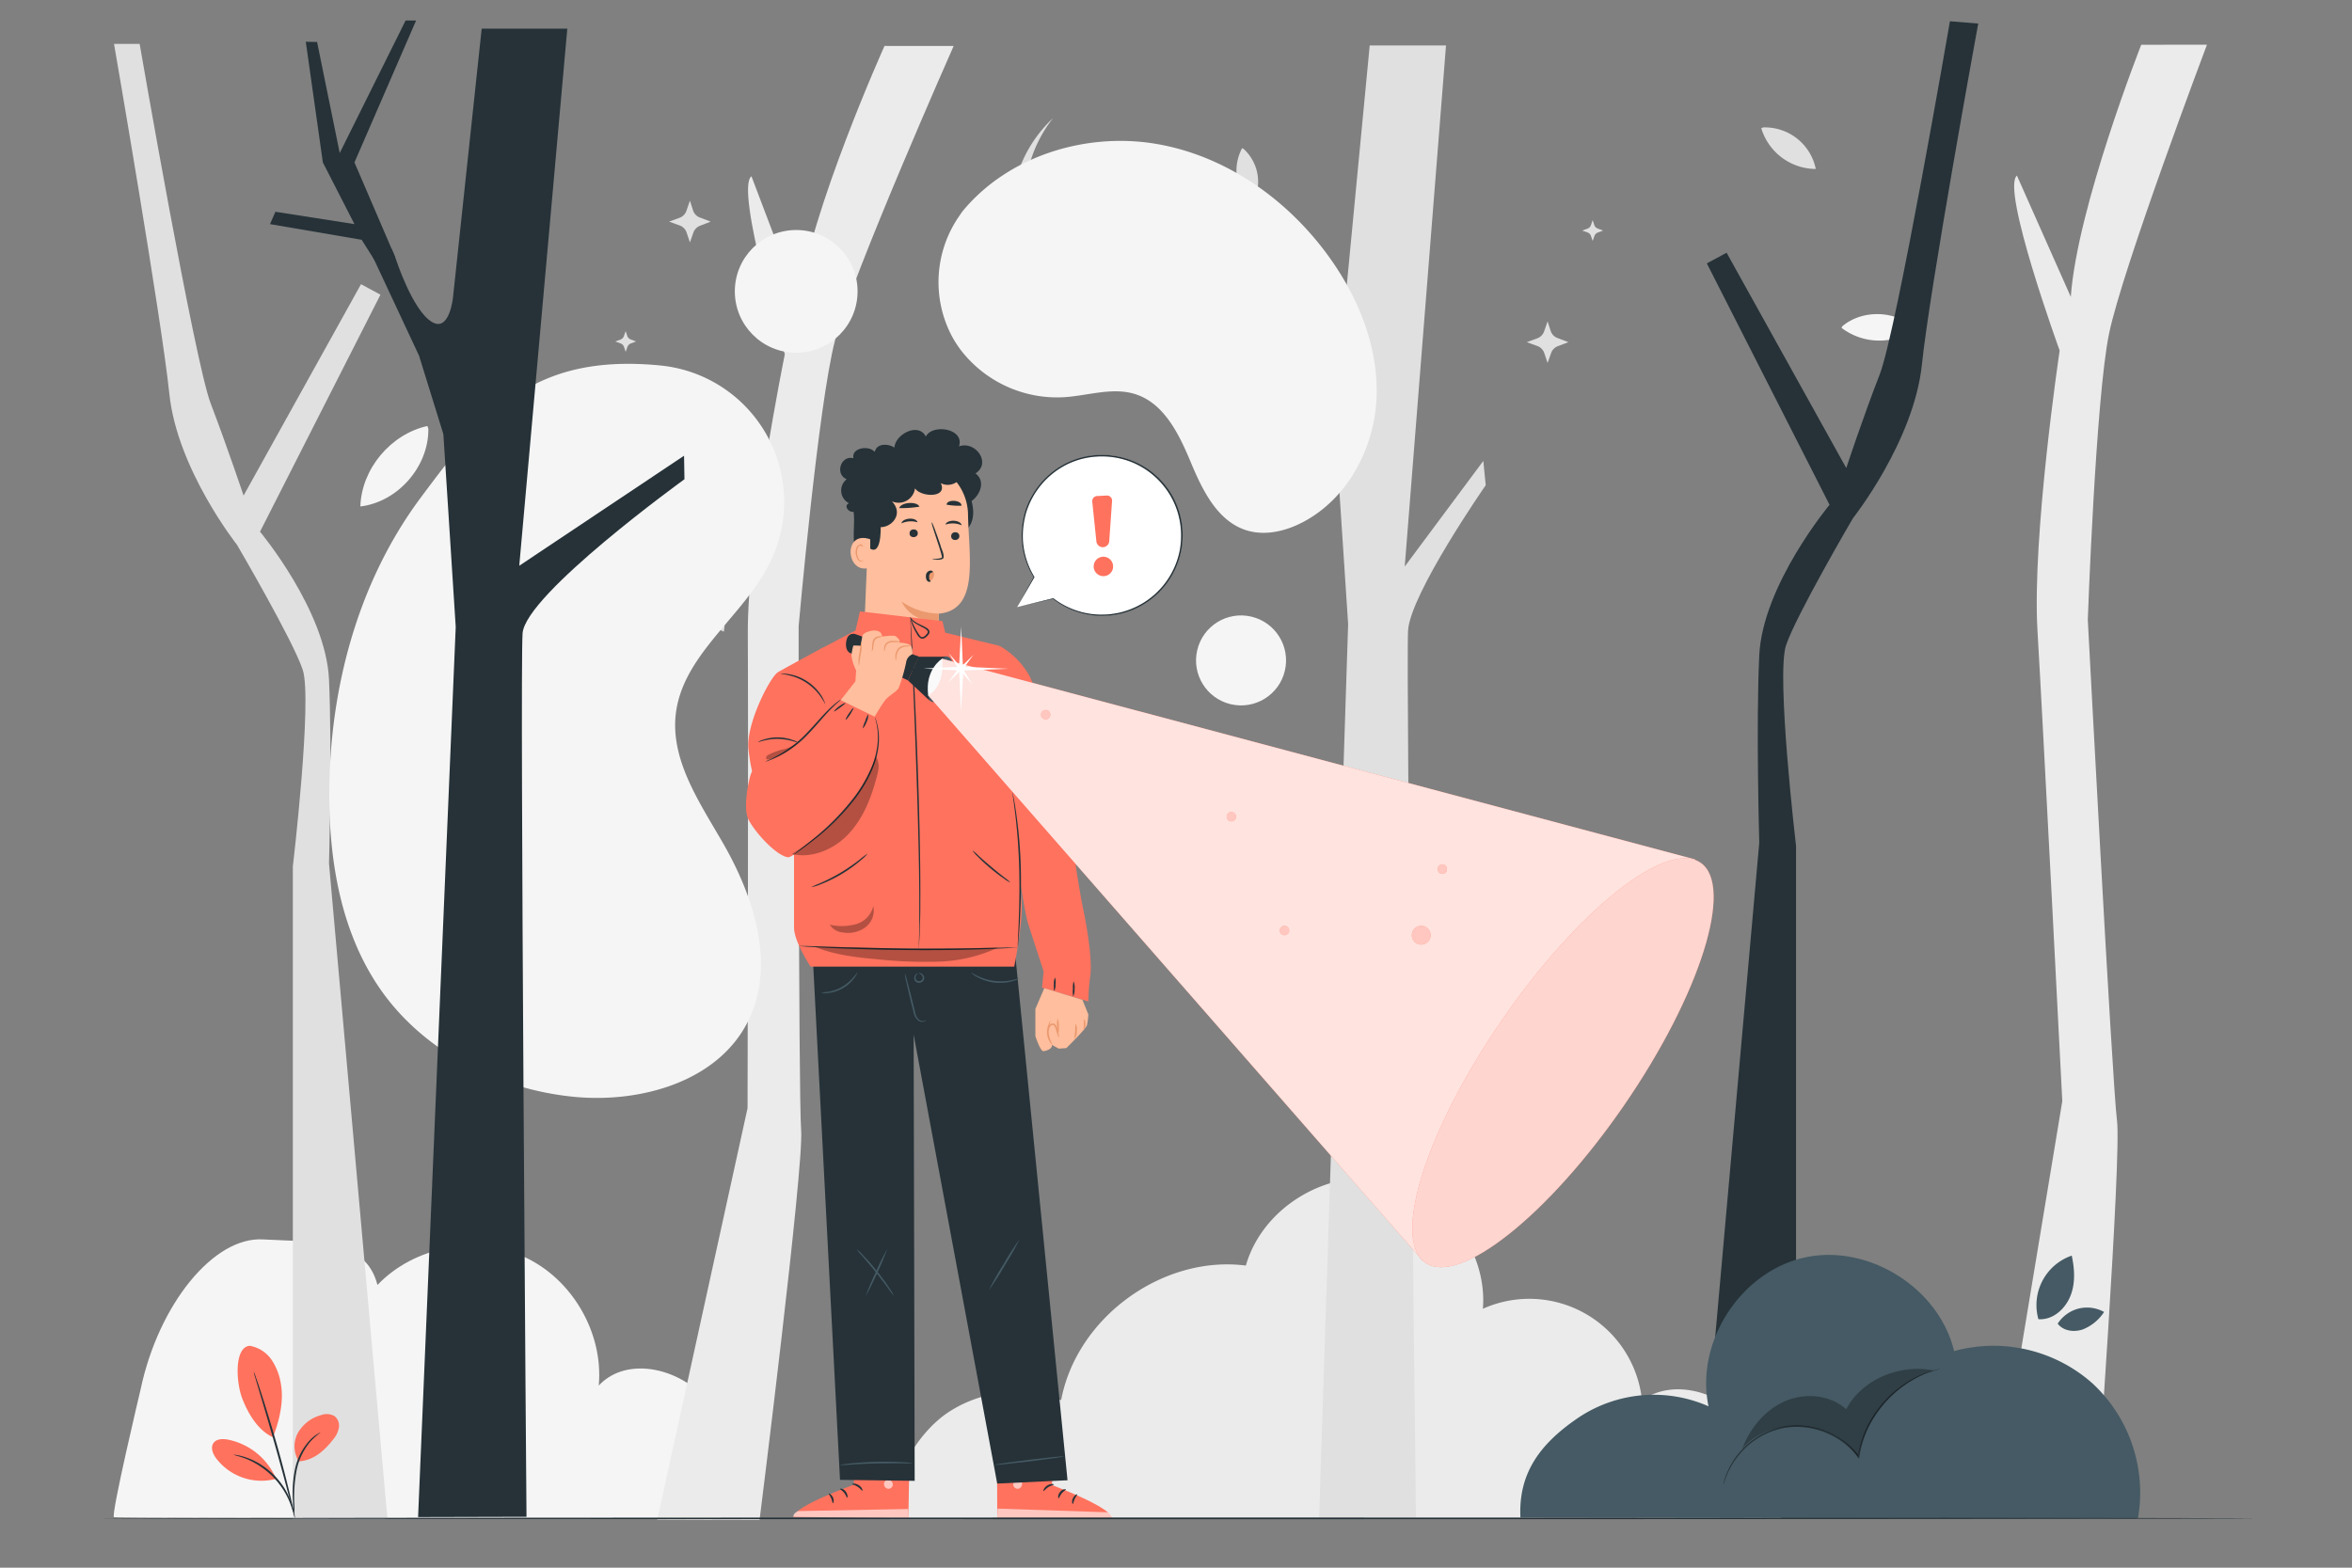 <svg xmlns="http://www.w3.org/2000/svg" viewBox="0 0 750 500"><rect x="0" y="0" width="750" height="500" fill="#808080" stroke="none"/><g id="background-complete"><path d="M235.79,484.28c-.68-13.58-1.54-25.69-9.6-36.64s-26-15.66-35.26-5.73c1.54-16.82-8.5-34.09-23.88-41.09s-35-3.23-46.68,9c-4-15.31-20.67-13.56-36.46-14.52S50.55,416,44.82,443.2c0,0-9.6,40.32-8.46,40.7S235.79,484.28,235.79,484.28Z" style="fill:#f5f5f5"></path><path d="M557.07,454c-7.92-9.8-23.23-14.69-33.47-7.36a36.13,36.13,0,0,0-50.74-29.22c1.53-18.88-12.94-37.72-31.58-41.11s-38.82,9.13-44,27.33c-26.57-3.4-54,16.61-58.91,42.95a39.63,39.63,0,0,0-36,3.86c-10.43,7-18.22,21.54-18.4,34.08L568,484.28C566.63,471.77,565,463.81,557.07,454Z" style="fill:#ebebeb"></path><path d="M436.77,14.49,428.62,99.7s-.37,5.89-5.89,7.41-11.35-22.3-11.35-22.3l-5.73,2.52L419,117.23l7.06,23.69,3.83,58.15-9.26,285.26,30.9.09S448.27,212.86,449,201.09s24.76-46.33,24.76-46.33L473,147l-25.06,33.68L461.1,14.5Z" style="fill:#e0e0e0"></path><path d="M44.53,14S62,115.12,67.2,128.73s10.47,29.33,10.47,29.33l37.45-67.42,6.2,3.35L82.91,169.58s21,25.13,22,47.13,0,58.65,0,58.65l18.64,209.13H93.38V276.41s6.29-53.42,3.14-62.84-20.94-39.8-20.94-39.8S56.49,149.68,54,125.59,36.36,14,36.36,14Z" style="fill:#e0e0e0"></path><path d="M282.05,14.65S258.29,67.43,254.72,96l-15.1-39.78c-5.33,4,10.64,56.76,10.64,56.76s-12,59-11.8,89.38-.08,151.06-.08,151.06L209.59,484.64l32.62.11s14.15-112.52,13.26-124.14-.8-160.89-.8-160.89,6.25-70.62,11.6-91.17S304.1,14.66,304.1,14.66Z" style="fill:#ebebeb"></path><path d="M682.79,14.28s-20.41,51.8-22.46,80.39L643.15,56c-5.11,4.28,13.63,55.81,13.63,55.81s-8.86,59.23-7.07,89.4,7.91,150,7.91,150L635.79,483l32.58-1.62s8.19-112.51,6.69-124-9.31-159.75-9.31-159.75,2.52-70.47,6.77-91.17,31.23-92.21,31.23-92.21Z" style="fill:#ebebeb"></path><path d="M136.28,135.87c-11.7,2.58-21,13.69-21.37,25.66,11.94-1.42,21.85-12.75,21.68-24.78" style="fill:#f5f5f5"></path><path d="M561.63,40.89a18.25,18.25,0,0,0,17.38,13,16.56,16.56,0,0,0-16.82-13.25" style="fill:#e0e0e0"></path><path d="M587.2,104.55a19.85,19.85,0,0,0,23.6.38c-6.08-5.94-16.72-6.37-23.25-.94" style="fill:#f5f5f5"></path><path d="M221.21,185.46a15.67,15.67,0,0,0,9.6,16,14.21,14.21,0,0,0-9.08-16" style="fill:#e0e0e0"></path><path d="M151.77,176.16a15.68,15.68,0,0,0,9.6,16,14.21,14.21,0,0,0-9.08-16" style="fill:#e0e0e0"></path><path d="M396.06,47.27a15.67,15.67,0,0,0,2.87,18.41,14.21,14.21,0,0,0-2.39-18.21" style="fill:#e0e0e0"></path><path d="M368.93,105.93A42.16,42.16,0,0,1,335.8,37.67a42.17,42.17,0,1,0,61.93,56.89A42,42,0,0,1,368.93,105.93Z" style="fill:#e0e0e0"></path><path d="M223.15,69.37l3.47,1.31L223.23,72a3.64,3.64,0,0,0-2.11,2.15L220,77.31l-1.06-3.16a3.63,3.63,0,0,0-2.17-2.23l-3.41-1.24,3.36-1.23a3.59,3.59,0,0,0,2.16-2.2L220,64l1,3.1A3.59,3.59,0,0,0,223.15,69.37Z" style="fill:#e0e0e0"></path><path d="M496.67,107.82l3.46,1.31-3.38,1.28a3.6,3.6,0,0,0-2.12,2.15l-1.14,3.2-1.06-3.16a3.63,3.63,0,0,0-2.17-2.23l-3.4-1.24,3.36-1.23a3.64,3.64,0,0,0,2.16-2.2l1.11-3.21,1,3.1A3.58,3.58,0,0,0,496.67,107.82Z" style="fill:#e0e0e0"></path><path d="M509.45,72.88l1.73.65-1.69.64a1.82,1.82,0,0,0-1.06,1.08l-.57,1.6-.53-1.58a1.79,1.79,0,0,0-1.08-1.12l-1.71-.62,1.68-.61a1.83,1.83,0,0,0,1.09-1.1l.55-1.61.52,1.55A1.78,1.78,0,0,0,509.45,72.88Z" style="fill:#e0e0e0"></path><path d="M201.1,108.25l1.73.66-1.69.64a1.81,1.81,0,0,0-1.06,1.07l-.57,1.6-.53-1.58a1.79,1.79,0,0,0-1.09-1.11l-1.7-.62,1.68-.62a1.78,1.78,0,0,0,1.08-1.1l.56-1.6.51,1.55A1.8,1.8,0,0,0,201.1,108.25Z" style="fill:#e0e0e0"></path><path d="M363.08,53.26l1.73.65-1.69.65a1.81,1.81,0,0,0-1.06,1.07l-.57,1.6L361,55.65a1.8,1.8,0,0,0-1.08-1.11l-1.7-.63,1.68-.61a1.84,1.84,0,0,0,1.08-1.1l.55-1.6.52,1.54A1.78,1.78,0,0,0,363.08,53.26Z" style="fill:#e0e0e0"></path></g><g id="background-simple"><path d="M306.81,67.54l-.92,1.35A36.94,36.94,0,0,0,303.42,107a35.46,35.46,0,0,0,2.81,4.45,38.77,38.77,0,0,0,33.3,15.22c7.51-.52,15.21-3.21,22.37-1,9.32,2.89,14.09,12.83,17.82,21.77s8.53,18.88,17.86,21.73c5.85,1.79,12.32.26,17.77-2.58,14.44-7.5,23-23.82,23.6-39.92s-5.81-31.8-15.22-44.84c-13.18-18.26-33-32.32-55.41-36S321.18,49.92,306.81,67.54Z" style="fill:#f5f5f5"></path><circle cx="395.74" cy="210.64" r="14.35" transform="translate(100.3 547.82) rotate(-76.8)" style="fill:#f5f5f5"></circle><path d="M210.83,116.59C169.62,112.48,154,132,134,158.94S105,220,105,253.56c0,21.87,4,44.55,16.61,62.41,13.9,19.66,37.37,31.48,61.33,33.84,21.36,2.1,45.92-4.84,55.55-24,8.9-17.71,2.13-39.3-7.71-56.5-7.48-13.07-17-26.63-15.29-41.58,2.26-19.34,22.13-31.43,30.41-49.05a43.71,43.71,0,0,0-39.21-62.31" style="fill:#f5f5f5"></path><circle cx="253.89" cy="92.93" r="19.57" style="fill:#f5f5f5"></circle></g><g id="Character"><path d="M308,169.14c2.7-2.42,2.67-6.16,1.81-9.33,2.78-2,4.53-6.39,1.24-8.82,5.18-3.3,0-10.51-5.26-8.62,1.93-5.61-8.35-7.36-10.58-3.14-2.29-4.6-9.73-.78-10,3.53-2-1.34-5.8-1.45-6.26,1.48-1.57-2.3-7.55-1.54-6.79,1.9-4.09-1-6,5.1-2.17,6.71a4.55,4.55,0,0,0,.73,7.65c-1.81.81-.11,3,1.47,2.73.75,5.31-1.88,13.78,4.2,16.49" style="fill:#263238"></path><path d="M275.75,198.82l7.1,9.8,10,10.37,6.15-8.07c.09-3.78.28-11.46.37-15.2,13.2-1.22,9.46-18.53,9.3-32.12a17.18,17.18,0,0,0-17.33-16.42c-9.56.19-14.75,8.42-14.29,18l-1.26,30.64" style="fill:#ffbe9d"></path><path d="M299.34,195.71a21.35,21.35,0,0,1-11.83-3.86s2.57,6.71,11.76,6.24Z" style="fill:#eb996e"></path><path d="M305.92,171c0,1.61-2.64,1.69-2.62,0S305.94,169.34,305.92,171Z" style="fill:#263238"></path><path d="M306.64,167.53a7.29,7.29,0,0,0-5.16-.22C302,165.58,306.34,165.72,306.64,167.53Z" style="fill:#263238"></path><path d="M292.66,170.09c0,1.61-2.64,1.69-2.62,0S292.68,168.45,292.66,170.09Z" style="fill:#263238"></path><path d="M292.6,166.59a7.31,7.31,0,0,0-5.15.34C287.75,165.16,292.1,164.83,292.6,166.59Z" style="fill:#263238"></path><path d="M297.33,178.39c-.36-.21,2.61,0,3.08-.65-.44-2.47-3.74-11.11-3.27-11.12.16-.05,1.36,3.11,2.69,7.08.33,1.5,1.26,2.69,1.05,4.21C300.49,178.94,297.16,178.37,297.33,178.39Z" style="fill:#263238"></path><path d="M293.19,161.59a33.88,33.88,0,0,1-6.44.46C287.27,160.16,292.4,159.79,293.19,161.59Z" style="fill:#263238"></path><path d="M306.6,161.28a20.51,20.51,0,0,1-4.76-.33C302,159.13,306.66,159.45,306.6,161.28Z" style="fill:#263238"></path><path d="M307.12,147.7l-.64-.3c2.23-6-6.86-8.29-9.3-3a5,5,0,0,0-5.73-2.52c-2.34.41-3.45,3.21-5.48,4-6.88-7.49-18.8,5.72-11.65,10.48a5.39,5.39,0,0,0,2.21,8.21c2.48,7.79,13.53,1.23,7.88-4.68a5.26,5.26,0,0,0,7.36-4.14c1.92,2.88,10.53,3.14,8.22-1.66C304,156.2,308.78,151.9,307.12,147.7Z" style="fill:#263238"></path><path d="M280.78,166.68c.2,2.5.18,11.47-4,7.78-1.5-3.45-.78-7.55-.89-11.25" style="fill:#263238"></path><path d="M277.5,172c-8.93-3.09-7.76,11.69,0,9C277.52,180.83,277.5,172,277.5,172Z" style="fill:#ffbe9d"></path><path d="M275.6,178.62c-2.71,1.83-3.21-5.89-.56-4.37.27.89.31-.83-.68-.61C271.47,174.15,273.17,181,275.6,178.62Z" style="fill:#eb996e"></path><path d="M271.88,454.63l.44,18.89s-19.06,6.79-19.32,10.29l36.66.47.53-29.46Z" style="fill:#FF725E"></path><g style="opacity:0.6"><path d="M283.67,472.08a1.5,1.5,0,0,1,1,1.72,1.44,1.44,0,0,1-1.7,1,1.57,1.57,0,0,1-1.06-1.83,1.48,1.48,0,0,1,1.88-.86" style="fill:#fff"></path></g><g style="opacity:0.6"><path d="M289.66,484.28l-.06-3-35.13.66s-1.64.69-1.47,1.84Z" style="fill:#fff"></path></g><path d="M271.73,473.33c0,.18.89.27,1.77.86s1.33,1.34,1.49,1.27-.08-1.1-1.15-1.79S271.69,473.16,271.73,473.33Z" style="fill:#263238"></path><path d="M267.86,474.87c0,.17.73.49,1.33,1.25s.76,1.57.94,1.57.3-1-.46-2S267.87,474.7,267.86,474.87Z" style="fill:#263238"></path><path d="M265.62,479.44c.16,0,.42-.85,0-1.83s-1.28-1.39-1.35-1.24.43.68.78,1.49S265.44,479.42,265.62,479.44Z" style="fill:#263238"></path><path d="M272.1,469c.08.17.9-.07,1.91,0s1.8.41,1.89.26-.65-.8-1.84-.88S272,468.87,272.1,469Z" style="fill:#263238"></path><g style="opacity:0.3"><polygon points="271.97 458.37 272.05 461.74 290.06 461.81 290.14 457.92 271.97 458.37"></polygon></g><path d="M272.09,465.2a3.48,3.48,0,0,0,1.83,0,8.13,8.13,0,0,0,1.93-.56,7.66,7.66,0,0,0,1.06-.55,2.15,2.15,0,0,0,.56-.42.79.79,0,0,0,.1-.95,1,1,0,0,0-.78-.42,2.38,2.38,0,0,0-.69.08,7.38,7.38,0,0,0-1.15.38,6.72,6.72,0,0,0-1.71,1.09c-.86.78-1.16,1.44-1.1,1.48s.51-.5,1.38-1.14a7.88,7.88,0,0,1,1.65-.9,7.76,7.76,0,0,1,1.06-.31c.39-.1.72-.1.82.08s0,.09-.05.2a1.41,1.41,0,0,1-.41.31,10.88,10.88,0,0,1-1,.55,10.61,10.61,0,0,1-1.78.65A11.58,11.58,0,0,0,272.09,465.2Z" style="fill:#263238"></path><path d="M272.32,465.46a3,3,0,0,0,.5-1.77,5.78,5.78,0,0,0-.68-3.13,1.48,1.48,0,0,0-1.15-.94.86.86,0,0,0-.78.5,2.79,2.79,0,0,0-.2.67,4,4,0,0,0,0,1.24,4.07,4.07,0,0,0,.76,1.9c.7,1,1.45,1.19,1.46,1.12s-.56-.44-1.09-1.36a4.11,4.11,0,0,1-.56-1.73,3.81,3.81,0,0,1,.05-1.06c.06-.39.21-.7.35-.66s.49.3.64.61a6.22,6.22,0,0,1,.44,1,6.7,6.7,0,0,1,.33,1.84C272.42,464.76,272.22,465.43,272.32,465.46Z" style="fill:#263238"></path><path d="M336.17,454.77l-.71,18.88s19,7.07,19.16,10.57L318,484.16l-.1-29.47Z" style="fill:#FF725E"></path><g style="opacity:0.6"><path d="M324.13,472.05a1.5,1.5,0,0,0-1,1.7,1.44,1.44,0,0,0,1.68,1.05,1.59,1.59,0,0,0,1.09-1.82,1.5,1.5,0,0,0-1.87-.89" style="fill:#fff"></path></g><g style="opacity:0.6"><path d="M318,484.16l.11-3,35.11,1.17s1.63.71,1.44,1.86Z" style="fill:#fff"></path></g><path d="M336.06,473.47c0,.18-.91.26-1.79.83s-1.35,1.33-1.51,1.26.1-1.11,1.18-1.78S336.09,473.3,336.06,473.47Z" style="fill:#263238"></path><path d="M339.9,475.07c0,.17-.74.47-1.35,1.23s-.78,1.56-1,1.55-.29-1,.48-2S339.89,474.9,339.9,475.07Z" style="fill:#263238"></path><path d="M342.07,479.67c-.16,0-.41-.85.06-1.83s1.29-1.37,1.37-1.22-.44.67-.81,1.48S342.25,479.66,342.07,479.67Z" style="fill:#263238"></path><path d="M335.74,469.15c-.08.16-.9-.09-1.91,0s-1.8.38-1.89.23.66-.79,1.86-.85S335.83,469,335.74,469.15Z" style="fill:#263238"></path><g style="opacity:0.3"><polygon points="336.03 458.51 335.9 461.88 317.88 461.68 317.86 457.8 336.03 458.51"></polygon></g><path d="M335.81,465.34a3.47,3.47,0,0,1-1.83,0,8.12,8.12,0,0,1-1.92-.59,9,9,0,0,1-1.06-.56,2.24,2.24,0,0,1-.55-.43.79.79,0,0,1-.08-1,1,1,0,0,1,.78-.41,2.72,2.72,0,0,1,.69.1,7.26,7.26,0,0,1,1.14.39,6.68,6.68,0,0,1,1.7,1.12c.84.79,1.13,1.46,1.07,1.49s-.49-.5-1.36-1.15a7.29,7.29,0,0,0-1.63-.93,6.57,6.57,0,0,0-1.06-.32c-.38-.11-.71-.11-.81.06s-.05.09,0,.21a1.74,1.74,0,0,0,.4.31,8.91,8.91,0,0,0,1,.56,9.37,9.37,0,0,0,1.78.68A11.59,11.59,0,0,1,335.81,465.34Z" style="fill:#263238"></path><path d="M335.58,465.59a2.9,2.9,0,0,1-.48-1.77,6,6,0,0,1,.25-2,6.68,6.68,0,0,1,.47-1.12,1.53,1.53,0,0,1,1.17-.92.86.86,0,0,1,.77.51,2.42,2.42,0,0,1,.19.68,4.22,4.22,0,0,1,0,1.23,4.3,4.3,0,0,1-.79,1.9c-.72,1-1.47,1.16-1.48,1.1s.56-.44,1.11-1.35a4,4,0,0,0,.56-2.78c-.06-.39-.21-.71-.35-.67s-.49.29-.65.6a7.33,7.33,0,0,0-.45,1,6.71,6.71,0,0,0-.36,1.83C335.49,464.89,335.68,465.56,335.58,465.59Z" style="fill:#263238"></path><polygon points="323.06 297.66 340.41 472.12 317.99 473.17 291.34 330 291.67 472.3 267.86 471.99 258.69 295.81 323.06 297.66" style="fill:#263238"></polygon><path d="M273.41,310.11a5.07,5.07,0,0,1-1,1.82,11.69,11.69,0,0,1-3.71,3.3,12,12,0,0,1-4.75,1.49,5,5,0,0,1-2.05-.12c0-.09.78-.06,2-.25a13.28,13.28,0,0,0,8.21-4.65C273,310.75,273.33,310.07,273.41,310.11Z" style="fill:#455a64"></path><path d="M324.94,312.08a6.89,6.89,0,0,1-2.19.9,15,15,0,0,1-11.15-1.36,6.6,6.6,0,0,1-1.91-1.4c.05-.07.79.45,2.08,1.07a17,17,0,0,0,5.34,1.57,17.29,17.29,0,0,0,5.55-.24C324.07,312.32,324.91,312,324.94,312.08Z" style="fill:#455a64"></path><path d="M295.33,325.32s-.09.29-.55.49a2.18,2.18,0,0,1-2-.31,4.57,4.57,0,0,1-1.46-2.61c-.27-1.09-.56-2.25-.87-3.46-.61-2.46-1.12-4.69-1.47-6.32a13.26,13.26,0,0,1-.47-2.65,14,14,0,0,1,.82,2.57c.44,1.6,1,3.81,1.62,6.27.3,1.22.58,2.38.84,3.47a4.31,4.31,0,0,0,1.22,2.44,2,2,0,0,0,1.71.41A3.62,3.62,0,0,0,295.33,325.32Z" style="fill:#455a64"></path><path d="M292.88,310.44s.11-.1.35-.1a1.46,1.46,0,0,1,.91.37,1.69,1.69,0,0,1,.58,1.38,1.59,1.59,0,0,1-1.28,1.32,1.57,1.57,0,0,1-1.71-.65,1.64,1.64,0,0,1-.06-1.49,1.41,1.41,0,0,1,.66-.73c.22-.1.35-.08.36-.05s-.47.22-.68.91a1.32,1.32,0,0,0,.13,1.1,1.09,1.09,0,0,0,1.19.4,1.12,1.12,0,0,0,.91-.87,1.32,1.32,0,0,0-.36-1C293.4,310.45,292.88,310.53,292.88,310.44Z" style="fill:#455a64"></path><path d="M291,466.65a25.39,25.39,0,0,1-3.41.05c-2.09,0-5,0-8.19.06s-6.09.24-8.19.37a26.67,26.67,0,0,1-3.4.14,2.89,2.89,0,0,1,.9-.2c.58-.09,1.43-.2,2.47-.31,2.09-.22,5-.44,8.21-.52s6.11,0,8.22.09c1.05.05,1.89.11,2.48.18A2.76,2.76,0,0,1,291,466.65Z" style="fill:#455a64"></path><path d="M339.24,464.5c0,.15-4.9.86-11,1.6s-11,1.23-11.06,1.09,4.91-.86,11-1.6S339.23,464.36,339.24,464.5Z" style="fill:#455a64"></path><path d="M325.1,395.28a88.9,88.9,0,0,1-4.67,8.24,87.1,87.1,0,0,1-5.12,8,86.79,86.79,0,0,1,4.67-8.25A82.07,82.07,0,0,1,325.1,395.28Z" style="fill:#455a64"></path><path d="M283,398.23a132.62,132.62,0,0,1-6.94,15.22,69.14,69.14,0,0,1,3.23-7.72A68.12,68.12,0,0,1,283,398.23Z" style="fill:#455a64"></path><path d="M285.06,413.31a17.78,17.78,0,0,1-1.72-2.22c-1-1.39-2.46-3.31-4.1-5.37s-3.21-3.87-4.34-5.18a16.22,16.22,0,0,1-1.79-2.17,14.4,14.4,0,0,1,2.06,1.92c1.21,1.25,2.81,3,4.47,5.11s3.05,4,4,5.48A13,13,0,0,1,285.06,413.31Z" style="fill:#455a64"></path><path d="M262.41,206.53s-11.86,6.42-14.27,7.81c-2.61,1.52-10.34,16.78-9.47,24.55s1.48,6.41.86,7.76-2.72,10.73-.93,14.55,8.57,11.46,12.52,12.2,24.16-27.31,26.5-32.95a22.89,22.89,0,0,0,1.11-11.8l-10.32-4.59h0Z" style="fill:#FF725E"></path><path d="M253.2,262.42v33.47c0,4.45,5.27,12.41,5.27,12.41h64.95s2.81-14.05,2.34-20.37-5.38-65.53-5.38-65.53L318.74,206l-17.32-4.21-.91-3.69L274.21,195l-1.4,6.09L261.6,207C261.6,207.91,253.2,262.42,253.2,262.42Z" style="fill:#FF725E"></path><path d="M318.74,206a25.3,25.3,0,0,1,9.29,9.14c3.36,6,14.1,40.06,14.54,44.31s.67,10.07,0,10.51,2,16.11,2.91,20.37,2.88,15.33,2.21,20.7a69.8,69.8,0,0,0-.64,8.38L332.28,315l.51-5.17s-2.94-9-5-15.42-10.3-66.68-10.3-66.68Z" style="fill:#FF725E"></path><path d="M324.51,302.16a4,4,0,0,1-.71.08l-2,.13c-1.76.11-4.32.23-7.47.34-6.32.23-15,.39-24.68.3s-18.37-.37-24.68-.66c-3.15-.15-5.71-.28-7.47-.39l-2-.15a3,3,0,0,1-.7-.08,3,3,0,0,1,.71,0l2,0L265,302c6.31.19,15,.43,24.66.51s18.36,0,24.67-.15l7.47-.17,2,0A3,3,0,0,1,324.51,302.16Z" style="fill:#263238"></path><path d="M279.05,228.83a2.11,2.11,0,0,1,.21.52,15.13,15.13,0,0,1,.45,1.53,19.75,19.75,0,0,1,.53,5.84,26.1,26.1,0,0,1-2,8.46,44.41,44.41,0,0,1-5.32,9.22,72.43,72.43,0,0,1-13.62,13.65c-1.94,1.53-3.55,2.72-4.68,3.52l-1.3.9a2.73,2.73,0,0,1-.48.29s.13-.14.42-.37l1.24-1c1.09-.85,2.66-2.07,4.57-3.63a77.67,77.67,0,0,0,13.43-13.68,45.48,45.48,0,0,0,5.3-9.1,26.4,26.4,0,0,0,2.08-8.3,21.21,21.21,0,0,0-.36-5.77C279.23,229.58,279,228.85,279.05,228.83Z" style="fill:#263238"></path><path d="M268.19,223.08a5.05,5.05,0,0,1-.91.85c-.59.53-1.44,1.31-2.43,2.32-2,2-4.46,5.11-7.5,8.25a33.87,33.87,0,0,1-9,6.67,29.31,29.31,0,0,1-3.11,1.37,4.83,4.83,0,0,1-1.19.36c0-.09,1.64-.69,4.13-2.05a37.1,37.1,0,0,0,8.76-6.71c3-3.12,5.52-6.19,7.61-8.15a32.27,32.27,0,0,1,2.57-2.22A6.4,6.4,0,0,1,268.19,223.08Z" style="fill:#263238"></path><path d="M290.29,196.9a1.23,1.23,0,0,1,0,.27c0,.21,0,.47.08.8.05.74.12,1.77.22,3.08.17,2.68.4,6.55.65,11.35.5,9.58,1.12,22.82,1.59,37.45s.7,27.9.64,37.5c0,2.4,0,4.57-.09,6.48s-.08,3.54-.16,4.88-.12,2.35-.16,3.09c0,.33,0,.59-.05.8a1.14,1.14,0,0,1,0,.27,1.39,1.39,0,0,1,0-.27v-.8q0-1.12.06-3.09c.05-1.34.06-3,.07-4.89s0-4.07,0-6.47c0-9.59-.31-22.84-.79-37.48s-1-27.87-1.44-37.46c-.2-4.76-.37-8.63-.48-11.35-.06-1.31-.1-2.34-.13-3.09,0-.32,0-.59,0-.8A1.1,1.1,0,0,1,290.29,196.9Z" style="fill:#263238"></path><path d="M276.69,272.21a14.08,14.08,0,0,1-2.22,2.18,43.66,43.66,0,0,1-6.1,4.38,44.21,44.21,0,0,1-6.75,3.29,13.63,13.63,0,0,1-3,.91,28.53,28.53,0,0,1,2.83-1.25,61.44,61.44,0,0,0,6.63-3.4,59.78,59.78,0,0,0,6.13-4.22A26.14,26.14,0,0,1,276.69,272.21Z" style="fill:#263238"></path><path d="M322.21,281.48a9.67,9.67,0,0,1-2-1.21,56,56,0,0,1-4.47-3.42,55,55,0,0,1-4.13-3.83,9.46,9.46,0,0,1-1.52-1.77,12.14,12.14,0,0,1,1.78,1.51c1.06,1,2.53,2.28,4.2,3.69s3.23,2.64,4.35,3.53A11.07,11.07,0,0,1,322.21,281.48Z" style="fill:#263238"></path><path d="M322.83,252.64a1.8,1.8,0,0,1,.13.49c.08.38.17.84.29,1.41.24,1.23.54,3,.85,5.23a149.6,149.6,0,0,1,1.42,17.42c.17,6.83-.1,13-.36,17.47-.14,2.24-.27,4-.38,5.29-.06.57-.1,1-.14,1.43a1.71,1.71,0,0,1-.09.5,2.09,2.09,0,0,1,0-.51c0-.39,0-.86.05-1.44.05-1.33.13-3.11.22-5.28.16-4.47.37-10.64.19-17.45s-.71-12.95-1.25-17.39c-.27-2.21-.51-4-.69-5.24-.08-.57-.14-1-.19-1.43A1.59,1.59,0,0,1,322.83,252.64Z" style="fill:#263238"></path><path d="M275.12,232.26a8.14,8.14,0,0,1,.78-2.26,8.58,8.58,0,0,1,.94-2.2,4.32,4.32,0,0,1-.46,2.38C275.9,231.45,275.24,232.33,275.12,232.26Z" style="fill:#263238"></path><path d="M269.67,229.57c-.12-.08.34-1,1-2s1.35-1.83,1.47-1.75-.35,1-1,2S269.79,229.65,269.67,229.57Z" style="fill:#263238"></path><path d="M265.94,226.92c-.09-.1.6-.88,1.62-1.64s2-1.2,2.05-1.07-.73.74-1.74,1.49S266,227,265.94,226.92Z" style="fill:#263238"></path><path d="M254.5,236.82c-.06.18-2.79-1.09-6.39-1.15s-6.37,1.16-6.42,1a6.12,6.12,0,0,1,1.78-.78,14.34,14.34,0,0,1,9.27.12A5.49,5.49,0,0,1,254.5,236.82Z" style="fill:#263238"></path><path d="M263.12,224.45c-.08,0-.48-.89-1.39-2.21a17.18,17.18,0,0,0-4.43-4.38,16.89,16.89,0,0,0-5.71-2.47C250,215,249,215,249,214.92s.25-.06.71-.07a10.53,10.53,0,0,1,1.93.18,15.13,15.13,0,0,1,5.93,2.4A15.34,15.34,0,0,1,262,222a11.29,11.29,0,0,1,.88,1.73C263.08,224.2,263.16,224.44,263.12,224.45Z" style="fill:#263238"></path><g style="opacity:0.3"><path d="M252.56,272.4c6.31,1.43,13.06-1.37,17.61-6s7.21-10.76,8.95-17c.82-2.93,1.78-5.56.18-8.14a54.81,54.81,0,0,1-4.52,9.89,48.2,48.2,0,0,1-5.68,7.58c-4.8,5.57-10.21,9.56-16.54,13.62"></path></g><g style="opacity:0.3"><path d="M264.94,295a17,17,0,0,0,8.18-.3,7.84,7.84,0,0,0,5.36-5.76,6.77,6.77,0,0,1-2.55,6.83,9.36,9.36,0,0,1-7.33,1.6,5.37,5.37,0,0,1-4-2.44"></path></g><g style="opacity:0.3"><path d="M259.64,301.88c5.89,2.54,13,3.44,19.42,4a144.55,144.55,0,0,0,19.94.84,49,49,0,0,0,19.31-4.52s-23.83.67-31.13.39S259.64,301.88,259.64,301.88Z"></path></g><path d="M336.42,311.76a4.62,4.62,0,0,1,.16,2.15,4.72,4.72,0,0,1-.37,2.12c-.15,0-.21-1-.15-2.15A4.62,4.62,0,0,1,336.42,311.76Z" style="fill:#263238"></path><path d="M342.33,313a4.72,4.72,0,0,1,.33,2.41,4.88,4.88,0,0,1-.44,2.4,7.34,7.34,0,0,1-.08-2.41A7.64,7.64,0,0,1,342.33,313Z" style="fill:#263238"></path><path d="M290.21,196.71a6.09,6.09,0,0,0,1.94,1.83c.71.44,1.64.81,2.65,1.34a7.68,7.68,0,0,1,.77.45,2,2,0,0,1,.71.73,1.16,1.16,0,0,1-.08,1.13,3.63,3.63,0,0,1-.66.78,3.07,3.07,0,0,1-.85.61,1.38,1.38,0,0,1-1.11,0,3.46,3.46,0,0,1-1.24-1.42A18.53,18.53,0,0,1,291,199.5a9,9,0,0,1-.77-2.65c.08,0,.39,1,1.11,2.51a23.5,23.5,0,0,0,1.43,2.57c.31.45.61,1,1,1.21s1-.11,1.4-.54.86-.93.64-1.32a3.22,3.22,0,0,0-1.25-1c-1-.53-1.9-1-2.62-1.45A3.49,3.49,0,0,1,290.21,196.71Z" style="fill:#263238"></path><g style="opacity:0.3"><path d="M254.52,236.53a10.1,10.1,0,0,1-4.58,2.42,21.49,21.49,0,0,0-4.91,1.78,1.62,1.62,0,0,0-.62.54.66.66,0,0,0,0,.77c.24.26.67.19,1,.09a18.3,18.3,0,0,0,9.07-5.6"></path></g><path d="M289.52,217l-18.63-8.83c-1.34-.85-1.38-3.24-.66-4.85a2.07,2.07,0,0,1,2.55-1.07l20.32,7.18Z" style="fill:#263238"></path><path d="M296.34,215.47c-1.41,4-1,7.71.82,8.37s4.51-2,5.92-6,1.05-7.71-.81-8.38S297.75,211.5,296.34,215.47Z" style="fill:#455a64"></path><path d="M289.52,217l6.9,6.45a11.89,11.89,0,0,1,5.05-14l-8.46,0Z" style="fill:#263238"></path><polygon points="300.4 210.09 295.98 221.81 453.61 401.99 540.49 274.1 300.4 210.09" style="fill:#FF725E"></polygon><g style="opacity:0.8"><polygon points="300.4 210.09 295.98 221.81 453.61 401.99 540.49 274.1 300.4 210.09" style="fill:#fff"></polygon></g><path d="M456.2,298.27a3,3,0,1,1-3-3A3,3,0,0,1,456.2,298.27Z" style="fill:#FF725E"></path><g style="opacity:0.6"><path d="M456.2,298.27a3,3,0,1,1-3-3A3,3,0,0,1,456.2,298.27Z" style="fill:#fff"></path></g><path d="M394.16,260.48a1.49,1.49,0,1,1-1.48-1.49A1.49,1.49,0,0,1,394.16,260.48Z" style="fill:#FF725E"></path><g style="opacity:0.6"><path d="M394.16,260.48a1.49,1.49,0,1,1-1.48-1.49A1.49,1.49,0,0,1,394.16,260.48Z" style="fill:#fff"></path></g><path d="M411.09,296.78a1.49,1.49,0,1,1-1.49-1.49A1.49,1.49,0,0,1,411.09,296.78Z" style="fill:#FF725E"></path><g style="opacity:0.6"><path d="M411.09,296.78a1.49,1.49,0,1,1-1.49-1.49A1.49,1.49,0,0,1,411.09,296.78Z" style="fill:#fff"></path></g><circle cx="459.93" cy="277.2" r="1.49" style="fill:#FF725E"></circle><g style="opacity:0.6"><circle cx="459.93" cy="277.2" r="1.49" style="fill:#fff"></circle></g><path d="M334.93,227.93a1.49,1.49,0,1,1-1.49-1.49A1.49,1.49,0,0,1,334.93,227.93Z" style="fill:#FF725E"></path><g style="opacity:0.6"><path d="M334.93,227.93a1.49,1.49,0,1,1-1.49-1.49A1.49,1.49,0,0,1,334.93,227.93Z" style="fill:#fff"></path></g><ellipse cx="498.4" cy="338.94" rx="77.43" ry="23.74" transform="translate(-63.26 557.62) rotate(-55.49)" style="fill:#FF725E"></ellipse><g style="opacity:0.7"><ellipse cx="498.4" cy="338.94" rx="77.43" ry="23.74" transform="translate(-63.26 557.62) rotate(-55.49)" style="fill:#fff"></ellipse></g><path d="M296,221.81s5.37-2.49,4.42-11.72C300.4,210.09,294.86,213.45,296,221.81Z" style="fill:#fafafa"></path><polygon points="307.2 213.84 306.45 226.84 305.85 213.84 294.52 213.24 305.83 212.64 306.5 199.83 307.05 212.65 321.56 213.29 307.2 213.84" style="fill:#fff"></polygon><polygon points="305.45 213.03 302.52 208.31 306.17 212.52 305.45 213.03" style="fill:#fff"></polygon><polygon points="306.5 212.7 310.43 208.83 307.12 213.34 306.5 212.7" style="fill:#fff"></polygon><polygon points="307.2 213.64 310.13 218.36 306.48 214.15 307.2 213.64" style="fill:#fff"></polygon><polygon points="306.15 213.97 302.21 217.84 305.53 213.34 306.15 213.97" style="fill:#fff"></polygon><path d="M290.18,205.76c-1-.76-3.51-.8-3.51-.8s.84-.57-1-2c-.63-.5-4.41.06-4.41.06a1.85,1.85,0,0,0-1.37-1.77,4.39,4.39,0,0,0-2.34,0c-1.27.37-2.59.78-2.65,2.09l-.48,2.65h-.05a11.84,11.84,0,0,0-2.27-.08,22.6,22.6,0,0,0-.6,3.06,13.89,13.89,0,0,0,1.5,4.82l-.22,3.51-4.7,6,10.82,5.27s2-3.42,3.23-5.08,4-2.92,4.51-4.24a53.18,53.18,0,0,0,2.32-8.07,3.15,3.15,0,0,1,2-2.5S291.16,206.52,290.18,205.76Z" style="fill:#ffbe9d"></path><path d="M274.68,204.66a10.39,10.39,0,0,1-.19,3.88c-.36,2.11-.53,3.81-.63,3.82a9.71,9.71,0,0,1,.17-3.89A35.58,35.58,0,0,1,274.68,204.66Z" style="fill:#eb996e"></path><path d="M278,207.83a7,7,0,0,1,.09-1,8.5,8.5,0,0,1,.27-2.45,2.07,2.07,0,0,1,.92-1.14,3,3,0,0,1,1.11-.31c.62-.05,1-.1,1,0s-.35.23-.95.37a3.33,3.33,0,0,0-.95.35,1.78,1.78,0,0,0-.7.93,14.73,14.73,0,0,0-.38,2.33C278.27,207.52,278,207.86,278,207.83Z" style="fill:#eb996e"></path><path d="M287.08,204.65a2.54,2.54,0,0,1-1.05.15c-.32,0-.7,0-1.12,0a3.19,3.19,0,0,0-1.28.21,2,2,0,0,0-1,.72,2.79,2.79,0,0,0-.36,1c-.1.63-.24,1-.31,1a3.49,3.49,0,0,1,0-1.06,2.37,2.37,0,0,1,.32-1.16,2.3,2.3,0,0,1,1.18-.93,3.43,3.43,0,0,1,1.44-.2l1.15.06C286.7,204.52,287.09,204.59,287.08,204.65Z" style="fill:#eb996e"></path><path d="M290.29,206.08c0,.07-.45.08-1.15.13a3.46,3.46,0,0,0-2.37.91,4.1,4.1,0,0,0-.92,2.41c-.08.69-.11,1.14-.18,1.14a2.59,2.59,0,0,1-.15-1.16,3.89,3.89,0,0,1,.91-2.71,2.9,2.9,0,0,1,1.42-.81,4.32,4.32,0,0,1,1.29-.11A2.41,2.41,0,0,1,290.29,206.08Z" style="fill:#eb996e"></path><path d="M333,315.17l-2.84,6.63v8.67s1.58,4.89,2.59,4.79,2.94-.83,2.67-2l2.21,1.2,2.4-.18s6.28-6.09,6.6-7.38a21.75,21.75,0,0,0,.41-3.37l-1.88-4.64Z" style="fill:#ffbe9d"></path><path d="M334.9,325.57c.07,0,0,.48-.16,1.21a7.85,7.85,0,0,0-.33,2.78,10.52,10.52,0,0,0,1.27,3.75c0,.05-.43-.24-.85-.89a6,6,0,0,1-.94-2.82,6.41,6.41,0,0,1,.5-2.93C334.66,326,334.83,325.55,334.9,325.57Z" style="fill:#eb996e"></path><path d="M337.67,330.9c-.07,0-.24-.38-.47-1-.12-.33-.25-.73-.38-1.17a6.41,6.41,0,0,0-.49-1.35.73.73,0,0,0-.95-.41,1.3,1.3,0,0,0-.69.75c-.22.61-.26,1.07-.35,1.06s-.16-.44,0-1.18a1.61,1.61,0,0,1,.85-1.07,1.16,1.16,0,0,1,.9-.05,1.42,1.42,0,0,1,.69.63,5.74,5.74,0,0,1,.5,1.48c.11.46.2.87.27,1.21C337.69,330.45,337.74,330.88,337.67,330.9Z" style="fill:#eb996e"></path><path d="M343,326.44a4.14,4.14,0,0,1,.37,2.53,4.2,4.2,0,0,1-.71,2.46,12.6,12.6,0,0,1,.19-2.49A14.65,14.65,0,0,1,343,326.44Z" style="fill:#eb996e"></path><path d="M337.24,324.84a5.53,5.53,0,0,1,.38,2.56,5.7,5.7,0,0,1-.29,2.57,7.26,7.26,0,0,1-.23-2.56A7.89,7.89,0,0,1,337.24,324.84Z" style="fill:#eb996e"></path><path d="M345.6,328.42c-.12-.05,0-.75,0-1.65s0-1.62.16-1.66.4.73.36,1.68S345.75,328.49,345.6,328.42Z" style="fill:#eb996e"></path><path d="M297.37,182.36a1.21,1.21,0,0,0-1.41.6,2,2,0,0,0,0,1.62.75.75,0,0,0,.44.52.66.66,0,0,0,.5,0,1.86,1.86,0,0,0,.41-.33,3.34,3.34,0,0,0,.53-1.22c.12-.44,0-1.08-.44-1.17" style="fill:#eb996e"></path><path d="M296.78,185.28c0,.06,0,.17-.17.25a.79.79,0,0,1-.72-.1,1.4,1.4,0,0,1-.56-.87,3.2,3.2,0,0,1-.06-1.09,1.64,1.64,0,0,1,1.47-1.5c.63,0,.83.43.73.51s-.35.07-.61.22a1.16,1.16,0,0,0-.56.93,5,5,0,0,0,0,.77,1.45,1.45,0,0,0,.09.48C296.48,185.11,296.7,185.17,296.78,185.28Z" style="fill:#263238"></path></g><g id="speech-bubble"><path d="M324.34,193.64l5.4-9.52a25.55,25.55,0,1,1,6.11,6.79h0Z" style="fill:#fff"></path><path d="M324.34,193.64l11.49-2.84-.07.2h0a.12.12,0,0,1,0-.18.14.14,0,0,1,.16,0,25.33,25.33,0,0,0,12.13,5,23.79,23.79,0,0,0,4,.18c.69,0,1.38-.06,2.09-.12l2.12-.33a25.69,25.69,0,0,0,8.46-3.36,25.33,25.33,0,0,0,11.43-16.46,25.65,25.65,0,0,0-.3-11.15,24.8,24.8,0,0,0-5.38-10.3,25.07,25.07,0,0,0-9.65-6.9,25.65,25.65,0,0,0-11.24-1.74,24.74,24.74,0,0,0-10.32,3,25.51,25.51,0,0,0-7.66,6.51,25.9,25.9,0,0,0-4.31,8.13,27.5,27.5,0,0,0-1.13,8.18,25.29,25.29,0,0,0,3.69,12.54.15.15,0,0,1,0,.13c-3.44,5.91-5.08,8.71-5.51,9.46.42-.76,2-3.6,5.29-9.58v.12a25.42,25.42,0,0,1-3.83-12.66,27.66,27.66,0,0,1,1.1-8.31A25.92,25.92,0,0,1,339,148.27a25.14,25.14,0,0,1,10.52-3.11A26,26,0,0,1,361,146.92a25.63,25.63,0,0,1,9.85,7,25.25,25.25,0,0,1,5.49,10.52,25.7,25.7,0,0,1-20,31.5l-2.16.33c-.72,0-1.42.07-2.12.11a22.32,22.32,0,0,1-4-.21A25.46,25.46,0,0,1,335.77,191l.18-.19v0a.12.12,0,0,1,0,.18l-.05,0Z" style="fill:#263238"></path><path d="M348.3,160l1.31,12.67a2.05,2.05,0,0,0,2,1.85h0a2.06,2.06,0,0,0,2.1-1.91l.9-12.83a1.61,1.61,0,0,0-1.7-1.73l-3.1.16A1.62,1.62,0,0,0,348.3,160Z" style="fill:#FF725E"></path><path d="M354.8,181.62a3.1,3.1,0,1,1-2-3.91A3.11,3.11,0,0,1,354.8,181.62Z" style="fill:#FF725E"></path></g><g id="Trees"><path d="M153.6,9.15l-9.15,85.72s-1.09,11.08-6.63,7.87c-6.32-3.65-11.67-20.37-11.67-20.37l-1.27-3-6,2.54,14.75,31.55,7.75,25,3.94,61.5-12,283.9,34.57-.09S165.75,214.49,166.64,202s51.62-49.15,51.62-49.15l-.13-7.5-52.55,35.09L180.9,9.13Z" style="fill:#263238"></path><polyline points="126.06 82.12 113.03 51.8 132.68 6.55 129.33 6.55 108.33 48.81 101.11 13.39 97.51 13.32 102.95 51.8 113.03 71.48 87.82 67.54 86.1 71.48 115.33 76.48 119.83 83.6" style="fill:#263238"></polyline><path d="M621.79,6.78s-17,98.76-22.39,112.63-10.67,29.87-10.67,29.87L550.58,80.61,544.27,84l39.13,77s-21.34,25.6-22.41,48,0,59.75,0,59.75L542,481.83h30.72v-212s-6.4-54.42-3.2-64,21.34-40.54,21.34-40.54,19.45-24.54,22-49.08S630.81,7.52,630.81,7.52Z" style="fill:#263238"></path></g><g id="Plants"><path d="M667.3,441.27a47.52,47.52,0,0,0-44.18-10.35c-4.85-20.26-27.52-34.38-47.84-29.81s-34.76,27-30.47,47.42a43.25,43.25,0,0,0-41.39,3.55c-12,8.13-19.29,17.47-18.59,31.92l196.91.28A47.54,47.54,0,0,0,667.3,441.27Z" style="fill:#455a64"></path><path d="M549.55,473.5a17.84,17.84,0,0,1,1.08-3.6,24.62,24.62,0,0,1,5.75-8.45,24.29,24.29,0,0,1,13.52-6.66,25.27,25.27,0,0,1,17.77,4.57,23.4,23.4,0,0,1,5.22,5.09l-.46.12a33.13,33.13,0,0,1,6.11-14.77,35.6,35.6,0,0,1,4.6-5.18,36.12,36.12,0,0,1,4.75-3.64,31.4,31.4,0,0,1,7.74-3.64c1-.33,1.73-.45,2.23-.59a4,4,0,0,1,.79-.15,6.09,6.09,0,0,1-.76.24c-.5.17-1.26.32-2.2.67a33.41,33.41,0,0,0-7.62,3.75,36,36,0,0,0-4.65,3.66,36.43,36.43,0,0,0-4.51,5.14,33,33,0,0,0-6,14.58l-.1.62-.37-.5a23.22,23.22,0,0,0-5.1-5A24.92,24.92,0,0,0,570,455.26a24.19,24.19,0,0,0-13.33,6.45,25.52,25.52,0,0,0-5.82,8.27,24.76,24.76,0,0,0-.95,2.6l-.22.69A.73.73,0,0,1,549.55,473.5Z" style="fill:#263238"></path><g style="opacity:0.3"><path d="M588.72,449.46c-5.19-4.65-13.23-5.33-19.61-2.52s-11.09,8.64-13.57,15.15c4.63-5.51,12.16-7.71,19.33-7.18s13.81,3.79,17.57,9.91a37.11,37.11,0,0,1,21.74-26.89l2.41-.81C606,434.93,593.76,439.84,588.72,449.46Z"></path></g><path d="M662.81,417.36a11.3,11.3,0,0,0-6.66,4.81c1.81,2.36,5.19,2.79,8,1.84a14.49,14.49,0,0,0,6.8-5.57A11.28,11.28,0,0,0,662.81,417.36Z" style="fill:#455a64"></path><path d="M660.63,400.47A16.68,16.68,0,0,0,650,420.74c4.46.33,8.31-3,10.08-7.1S661.58,404.83,660.63,400.47Z" style="fill:#455a64"></path><path d="M79.61,429.23a10.63,10.63,0,0,1,7,4.49,19,19,0,0,1,3,7.92c.91,5.44-.56,11.62-2.58,16.76-5.55-2.6-8.51-9.07-9.81-12.44-2-5.34-2.5-16.22,2.34-16.73" style="fill:#FF725E"></path><path d="M95.26,466.06A9.08,9.08,0,0,1,95,457a12.07,12.07,0,0,1,7.39-5.66,5.09,5.09,0,0,1,4.26.3,3.88,3.88,0,0,1,1.41,3.67,7.83,7.83,0,0,1-1.74,3.69c-2.9,3.74-6.38,6.82-11.1,7.1" style="fill:#FF725E"></path><path d="M93.86,483.31a3.89,3.89,0,0,1-.19-1.15c-.08-.74-.17-1.81-.24-3.14a38.55,38.55,0,0,1,.63-10.41,19.45,19.45,0,0,1,4.73-9.26,12.59,12.59,0,0,1,2.46-2,3.56,3.56,0,0,1,1-.52,26.3,26.3,0,0,0-3.18,2.84,20.54,20.54,0,0,0-4.45,9.1,45.6,45.6,0,0,0-.8,10.25A34.86,34.86,0,0,1,93.86,483.31Z" style="fill:#263238"></path><path d="M80.9,437.49a11.22,11.22,0,0,1,.7,1.78c.42,1.16,1,2.85,1.67,4.94,1.37,4.18,3.16,10,5,16.44s3.32,12.36,4.34,16.63c.51,2.14.9,3.88,1.15,5.08a10.59,10.59,0,0,1,.33,1.89,11.27,11.27,0,0,1-.56-1.83c-.35-1.29-.8-3-1.35-5-1.12-4.25-2.69-10.11-4.51-16.57s-3.54-12.27-4.8-16.48l-1.48-5A11.64,11.64,0,0,1,80.9,437.49Z" style="fill:#263238"></path><path d="M87.87,471.24a21.24,21.24,0,0,0-15.16-12.08c-1.68-.32-3.76-.27-4.69,1.16s-.14,3.36.87,4.75a18.14,18.14,0,0,0,19,6.63" style="fill:#FF725E"></path><path d="M74.55,464a4,4,0,0,1,1.11.11,9.47,9.47,0,0,1,1.27.27,15.61,15.61,0,0,1,1.66.5,22.28,22.28,0,0,1,4.08,1.9,26,26,0,0,1,4.38,3.36,25.26,25.26,0,0,1,3.5,4.27,22,22,0,0,1,2,4,13.73,13.73,0,0,1,.55,1.64,8.45,8.45,0,0,1,.31,1.26,3.8,3.8,0,0,1,.15,1.1c-.12,0-.42-1.52-1.41-3.84a25,25,0,0,0-2.11-3.87,27.13,27.13,0,0,0-3.45-4.14,27.55,27.55,0,0,0-4.25-3.31,24.94,24.94,0,0,0-3.93-2C76.09,464.37,74.53,464.12,74.55,464Z" style="fill:#263238"></path></g><g id="Floor"><path d="M719.49,484.28c0,.14-153.92.26-343.75.26S32,484.42,32,484.28,185.85,484,375.74,484,719.49,484.14,719.49,484.28Z" style="fill:#263238"></path></g></svg>